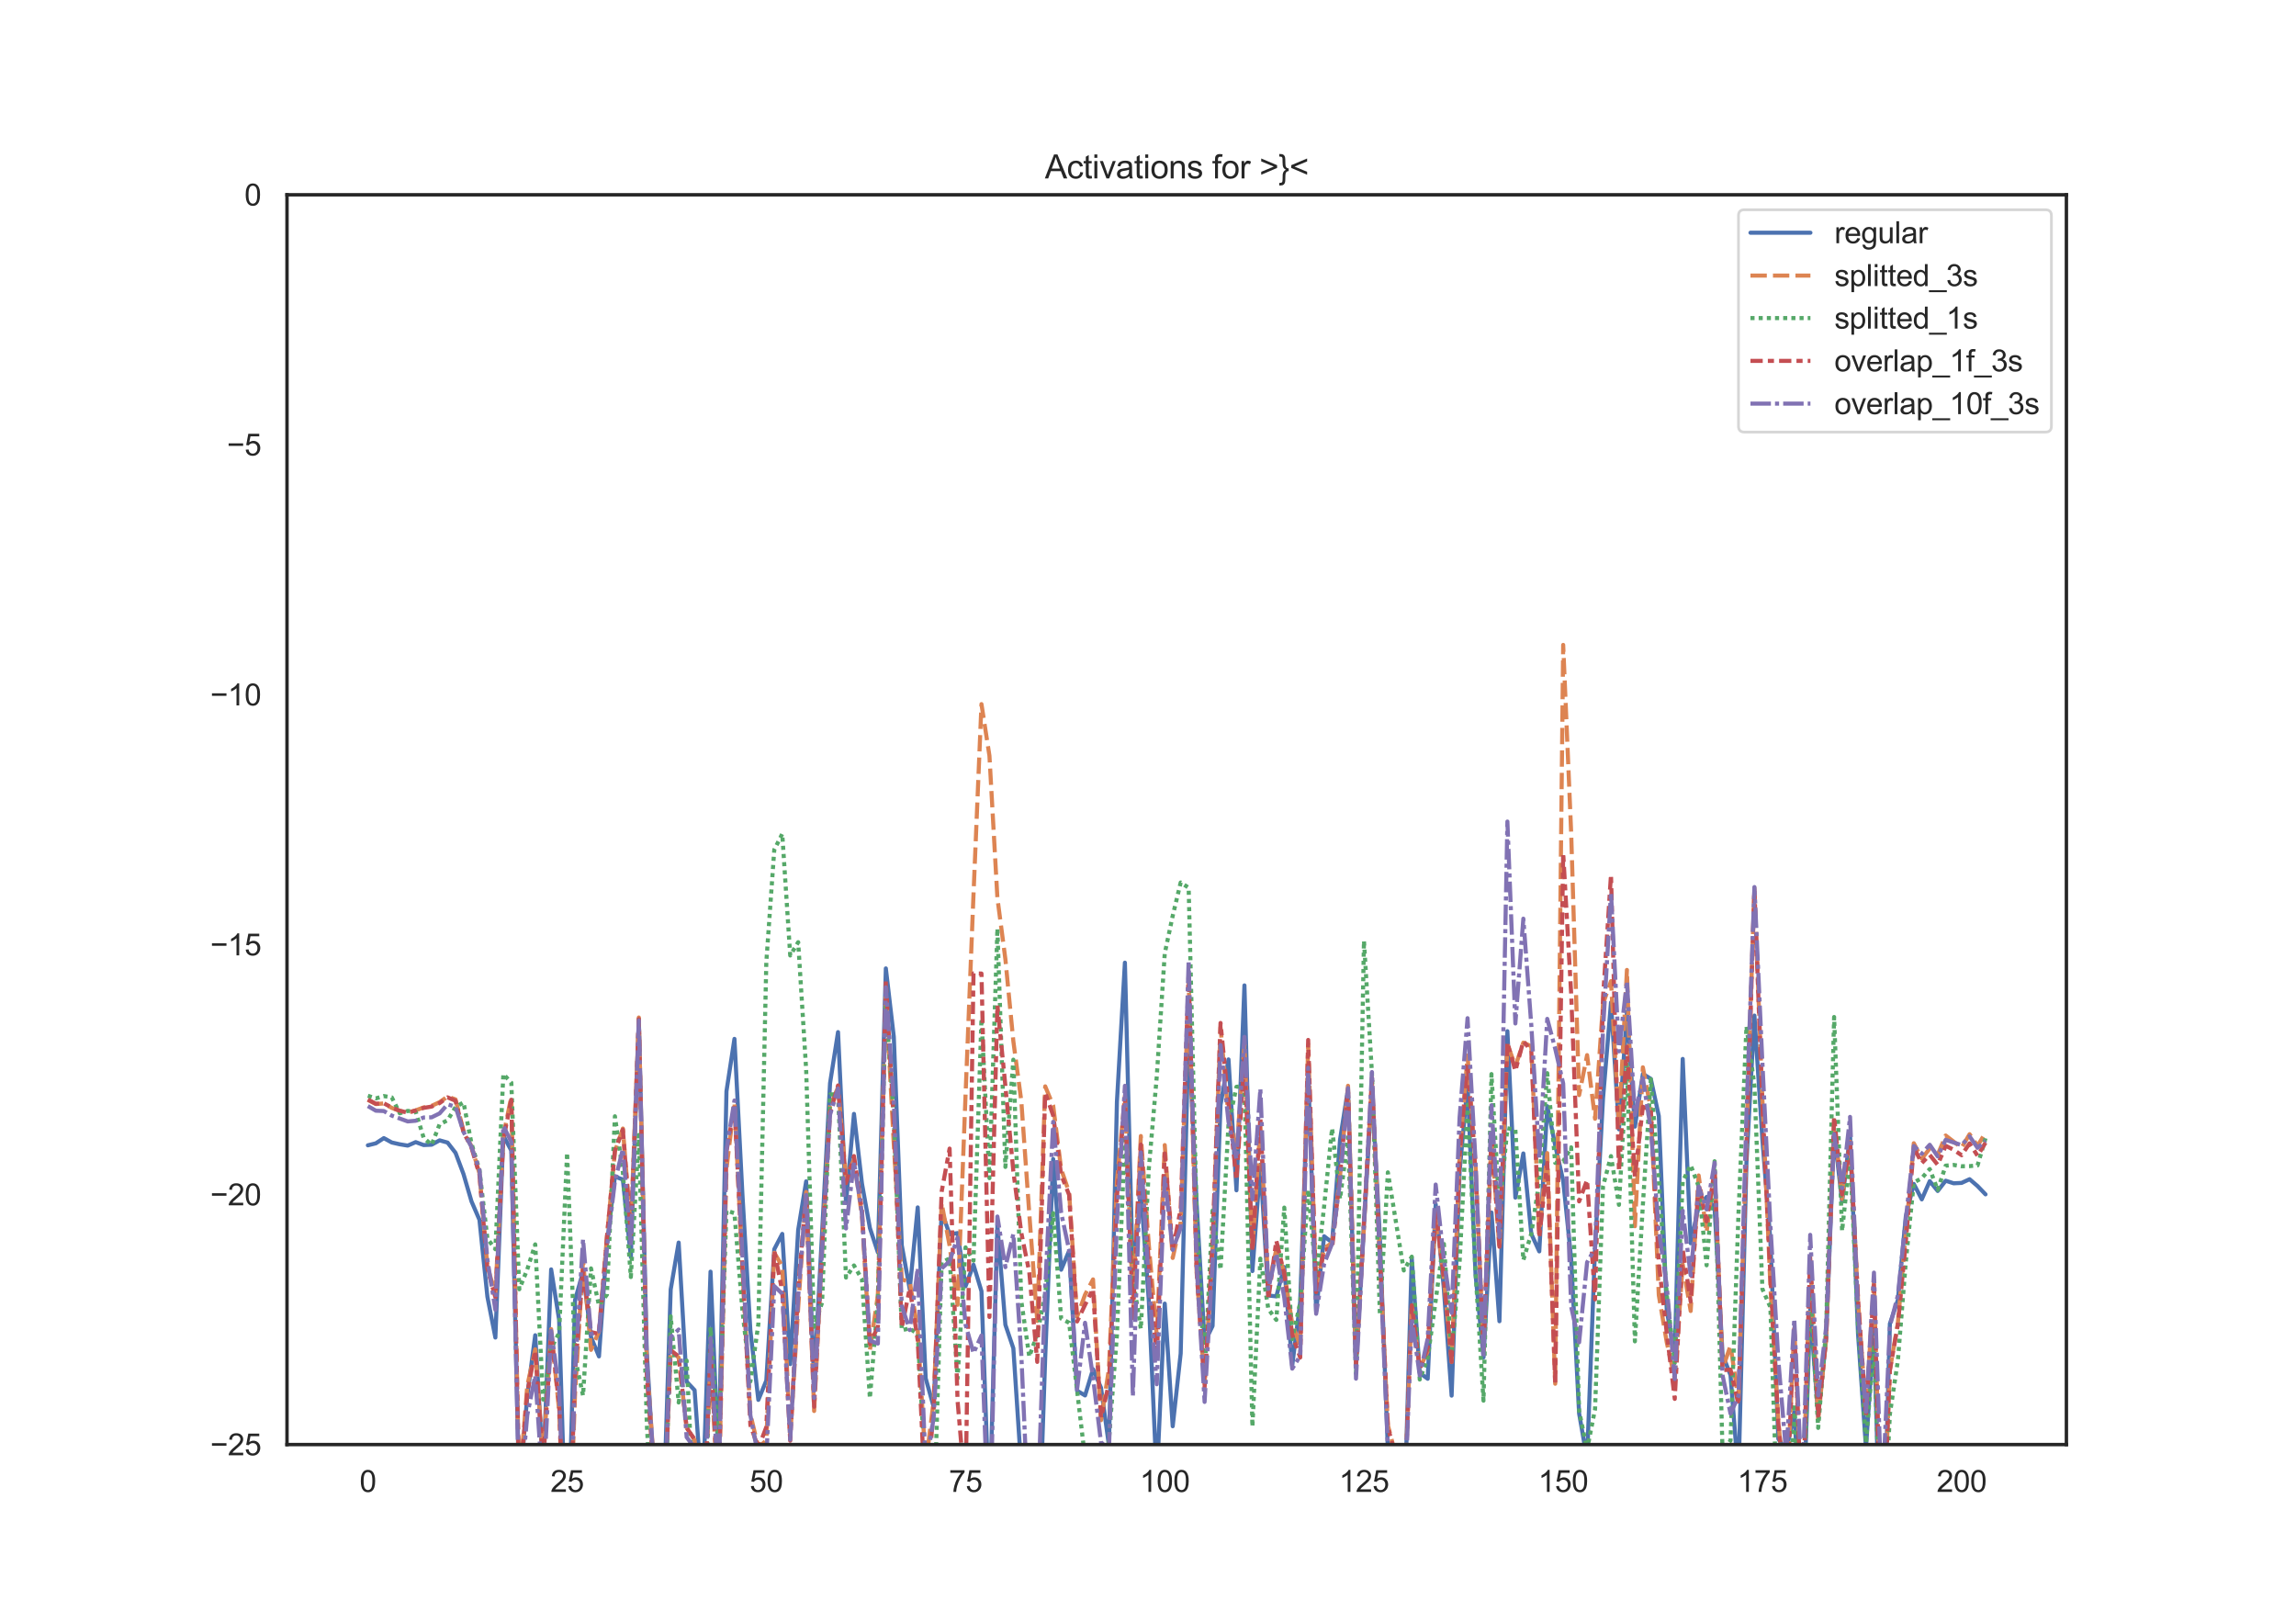 <?xml version="1.0" encoding="utf-8" standalone="no"?>
<!DOCTYPE svg PUBLIC "-//W3C//DTD SVG 1.1//EN"
  "http://www.w3.org/Graphics/SVG/1.1/DTD/svg11.dtd">
<svg height="595.44pt" version="1.1" viewBox="0 0 842.4 595.44" width="842.4pt" xmlns="http://www.w3.org/2000/svg" xmlns:xlink="http://www.w3.org/1999/xlink">
 <defs>
  <style type="text/css">*{stroke-linecap:butt;stroke-linejoin:round;}</style>
 </defs>
 <g id="figure_1">
  <g id="patch_1">
   <path d="M 0 595.44 
L 842.4 595.44 
L 842.4 0 
L 0 0 
z
" style="fill:#ffffff;"/>
  </g>
  <g id="axes_1">
   <g id="patch_2">
    <path d="M 105.3 529.942 
L 758.16 529.942 
L 758.16 71.453 
L 105.3 71.453 
z
" style="fill:#ffffff;"/>
   </g>
   <g id="matplotlib.axis_1">
    <g id="xtick_1">
     <g id="text_1">
      <!-- 0 -->
      <g style="fill:#262626;" transform="translate(131.917 547.315)scale(0.11 -0.11)">
       <defs>
        <path d="M 266 2259 
Q 266 3072 433 3567 
Q 600 4063 929 4331 
Q 1259 4600 1759 4600 
Q 2128 4600 2406 4451 
Q 2684 4303 2865 4023 
Q 3047 3744 3150 3342 
Q 3253 2941 3253 2259 
Q 3253 1453 3087 958 
Q 2922 463 2592 192 
Q 2263 -78 1759 -78 
Q 1097 -78 719 397 
Q 266 969 266 2259 
z
M 844 2259 
Q 844 1131 1108 757 
Q 1372 384 1759 384 
Q 2147 384 2411 759 
Q 2675 1134 2675 2259 
Q 2675 3391 2411 3762 
Q 2147 4134 1753 4134 
Q 1366 4134 1134 3806 
Q 844 3388 844 2259 
z
" id="ArialMT-30" transform="scale(0.016)"/>
       </defs>
       <use xlink:href="#ArialMT-30"/>
      </g>
     </g>
    </g>
    <g id="xtick_2">
     <g id="text_2">
      <!-- 25 -->
      <g style="fill:#262626;" transform="translate(201.951 547.315)scale(0.11 -0.11)">
       <defs>
        <path d="M 3222 541 
L 3222 0 
L 194 0 
Q 188 203 259 391 
Q 375 700 629 1000 
Q 884 1300 1366 1694 
Q 2113 2306 2375 2664 
Q 2638 3022 2638 3341 
Q 2638 3675 2398 3904 
Q 2159 4134 1775 4134 
Q 1369 4134 1125 3890 
Q 881 3647 878 3216 
L 300 3275 
Q 359 3922 746 4261 
Q 1134 4600 1788 4600 
Q 2447 4600 2831 4234 
Q 3216 3869 3216 3328 
Q 3216 3053 3103 2787 
Q 2991 2522 2730 2228 
Q 2469 1934 1863 1422 
Q 1356 997 1212 845 
Q 1069 694 975 541 
L 3222 541 
z
" id="ArialMT-32" transform="scale(0.016)"/>
        <path d="M 266 1200 
L 856 1250 
Q 922 819 1161 601 
Q 1400 384 1738 384 
Q 2144 384 2425 690 
Q 2706 997 2706 1503 
Q 2706 1984 2436 2262 
Q 2166 2541 1728 2541 
Q 1456 2541 1237 2417 
Q 1019 2294 894 2097 
L 366 2166 
L 809 4519 
L 3088 4519 
L 3088 3981 
L 1259 3981 
L 1013 2750 
Q 1425 3038 1878 3038 
Q 2478 3038 2890 2622 
Q 3303 2206 3303 1553 
Q 3303 931 2941 478 
Q 2500 -78 1738 -78 
Q 1113 -78 717 272 
Q 322 622 266 1200 
z
" id="ArialMT-35" transform="scale(0.016)"/>
       </defs>
       <use xlink:href="#ArialMT-32"/>
       <use x="55.615" xlink:href="#ArialMT-35"/>
      </g>
     </g>
    </g>
    <g id="xtick_3">
     <g id="text_3">
      <!-- 50 -->
      <g style="fill:#262626;" transform="translate(275.043 547.315)scale(0.11 -0.11)">
       <use xlink:href="#ArialMT-35"/>
       <use x="55.615" xlink:href="#ArialMT-30"/>
      </g>
     </g>
    </g>
    <g id="xtick_4">
     <g id="text_4">
      <!-- 75 -->
      <g style="fill:#262626;" transform="translate(348.135 547.315)scale(0.11 -0.11)">
       <defs>
        <path d="M 303 3981 
L 303 4522 
L 3269 4522 
L 3269 4084 
Q 2831 3619 2401 2847 
Q 1972 2075 1738 1259 
Q 1569 684 1522 0 
L 944 0 
Q 953 541 1156 1306 
Q 1359 2072 1739 2783 
Q 2119 3494 2547 3981 
L 303 3981 
z
" id="ArialMT-37" transform="scale(0.016)"/>
       </defs>
       <use xlink:href="#ArialMT-37"/>
       <use x="55.615" xlink:href="#ArialMT-35"/>
      </g>
     </g>
    </g>
    <g id="xtick_5">
     <g id="text_5">
      <!-- 100 -->
      <g style="fill:#262626;" transform="translate(418.169 547.315)scale(0.11 -0.11)">
       <defs>
        <path d="M 2384 0 
L 1822 0 
L 1822 3584 
Q 1619 3391 1289 3197 
Q 959 3003 697 2906 
L 697 3450 
Q 1169 3672 1522 3987 
Q 1875 4303 2022 4600 
L 2384 4600 
L 2384 0 
z
" id="ArialMT-31" transform="scale(0.016)"/>
       </defs>
       <use xlink:href="#ArialMT-31"/>
       <use x="55.615" xlink:href="#ArialMT-30"/>
       <use x="111.23" xlink:href="#ArialMT-30"/>
      </g>
     </g>
    </g>
    <g id="xtick_6">
     <g id="text_6">
      <!-- 125 -->
      <g style="fill:#262626;" transform="translate(491.261 547.315)scale(0.11 -0.11)">
       <use xlink:href="#ArialMT-31"/>
       <use x="55.615" xlink:href="#ArialMT-32"/>
       <use x="111.23" xlink:href="#ArialMT-35"/>
      </g>
     </g>
    </g>
    <g id="xtick_7">
     <g id="text_7">
      <!-- 150 -->
      <g style="fill:#262626;" transform="translate(564.353 547.315)scale(0.11 -0.11)">
       <use xlink:href="#ArialMT-31"/>
       <use x="55.615" xlink:href="#ArialMT-35"/>
       <use x="111.23" xlink:href="#ArialMT-30"/>
      </g>
     </g>
    </g>
    <g id="xtick_8">
     <g id="text_8">
      <!-- 175 -->
      <g style="fill:#262626;" transform="translate(637.446 547.315)scale(0.11 -0.11)">
       <use xlink:href="#ArialMT-31"/>
       <use x="55.615" xlink:href="#ArialMT-37"/>
       <use x="111.23" xlink:href="#ArialMT-35"/>
      </g>
     </g>
    </g>
    <g id="xtick_9">
     <g id="text_9">
      <!-- 200 -->
      <g style="fill:#262626;" transform="translate(710.538 547.315)scale(0.11 -0.11)">
       <use xlink:href="#ArialMT-32"/>
       <use x="55.615" xlink:href="#ArialMT-30"/>
       <use x="111.23" xlink:href="#ArialMT-30"/>
      </g>
     </g>
    </g>
   </g>
   <g id="matplotlib.axis_2">
    <g id="ytick_1">
     <g id="text_10">
      <!-- −25 -->
      <g style="fill:#262626;" transform="translate(77.141 533.878)scale(0.11 -0.11)">
       <defs>
        <path d="M 3381 1997 
L 356 1997 
L 356 2522 
L 3381 2522 
L 3381 1997 
z
" id="ArialMT-2212" transform="scale(0.016)"/>
       </defs>
       <use xlink:href="#ArialMT-2212"/>
       <use x="58.398" xlink:href="#ArialMT-32"/>
       <use x="114.014" xlink:href="#ArialMT-35"/>
      </g>
     </g>
    </g>
    <g id="ytick_2">
     <g id="text_11">
      <!-- −20 -->
      <g style="fill:#262626;" transform="translate(77.141 442.181)scale(0.11 -0.11)">
       <use xlink:href="#ArialMT-2212"/>
       <use x="58.398" xlink:href="#ArialMT-32"/>
       <use x="114.014" xlink:href="#ArialMT-30"/>
      </g>
     </g>
    </g>
    <g id="ytick_3">
     <g id="text_12">
      <!-- −15 -->
      <g style="fill:#262626;" transform="translate(77.141 350.483)scale(0.11 -0.11)">
       <use xlink:href="#ArialMT-2212"/>
       <use x="58.398" xlink:href="#ArialMT-31"/>
       <use x="114.014" xlink:href="#ArialMT-35"/>
      </g>
     </g>
    </g>
    <g id="ytick_4">
     <g id="text_13">
      <!-- −10 -->
      <g style="fill:#262626;" transform="translate(77.141 258.785)scale(0.11 -0.11)">
       <use xlink:href="#ArialMT-2212"/>
       <use x="58.398" xlink:href="#ArialMT-31"/>
       <use x="114.014" xlink:href="#ArialMT-30"/>
      </g>
     </g>
    </g>
    <g id="ytick_5">
     <g id="text_14">
      <!-- −5 -->
      <g style="fill:#262626;" transform="translate(83.258 167.087)scale(0.11 -0.11)">
       <use xlink:href="#ArialMT-2212"/>
       <use x="58.398" xlink:href="#ArialMT-35"/>
      </g>
     </g>
    </g>
    <g id="ytick_6">
     <g id="text_15">
      <!-- 0 -->
      <g style="fill:#262626;" transform="translate(89.683 75.39)scale(0.11 -0.11)">
       <use xlink:href="#ArialMT-30"/>
      </g>
     </g>
    </g>
   </g>
   <g id="line2d_1">
    <path clip-path="url(#p03a0ff32a7)" d="M 134.975 420.163 
L 137.899 419.435 
L 140.823 417.525 
L 143.747 419.13 
L 146.67 419.79 
L 149.594 420.275 
L 152.518 418.996 
L 155.441 420.071 
L 158.365 419.942 
L 161.289 418.341 
L 164.212 419.163 
L 167.136 422.931 
L 170.06 430.721 
L 172.983 440.719 
L 175.907 447.488 
L 178.831 475.735 
L 181.754 490.69 
L 184.678 416.591 
L 187.602 422.104 
L 190.526 548.387 
L 193.449 512.04 
L 196.373 489.842 
L 199.297 539.512 
L 202.22 465.691 
L 205.144 484.203 
L 208.068 580.472 
L 210.991 476.934 
L 213.915 466.572 
L 216.839 490.498 
L 219.762 497.602 
L 222.686 456.33 
L 225.61 431.612 
L 228.534 432.733 
L 231.457 461.178 
L 234.381 373.822 
L 237.305 495.837 
L 240.228 545.834 
L 243.152 563.873 
L 246.076 473.063 
L 248.999 455.848 
L 251.923 506.875 
L 254.847 509.995 
L 257.77 550.669 
L 260.694 466.519 
L 263.618 536.391 
L 266.542 400.33 
L 269.465 381.117 
L 272.389 438.074 
L 275.313 488.104 
L 278.236 513.559 
L 281.16 506.459 
L 284.084 458.282 
L 287.007 452.664 
L 289.931 500.426 
L 292.855 451.192 
L 295.778 433.387 
L 298.702 506.775 
L 304.549 397.365 
L 307.473 378.636 
L 310.397 441.325 
L 313.321 408.638 
L 316.244 434.136 
L 319.168 450.523 
L 322.092 459.45 
L 325.015 355.269 
L 327.939 380.406 
L 330.863 456.856 
L 333.786 472.952 
L 336.71 442.949 
L 339.634 505.66 
L 342.557 516.105 
L 345.481 444.411 
L 348.405 452.843 
L 351.329 452.358 
L 354.252 471.87 
L 357.176 463.983 
L 360.1 473.702 
L 363.023 556.12 
L 365.947 449.621 
L 368.871 485.999 
L 371.794 494.624 
L 374.718 538.991 
L 377.612 596.44 
M 377.777 596.44 
L 380.565 584.147 
L 383.489 497.926 
L 386.413 425.207 
L 389.336 465.809 
L 392.26 458.874 
L 395.184 510.195 
L 398.108 511.929 
L 401.031 502.3 
L 403.955 509.096 
L 406.879 530.338 
L 409.802 404.133 
L 412.726 353.165 
L 415.65 468.186 
L 418.573 436.921 
L 421.497 477.067 
L 424.421 542.884 
L 427.344 478.239 
L 430.268 523.228 
L 433.192 496.504 
L 436.116 377.856 
L 439.039 441.55 
L 441.963 492.473 
L 444.887 486.441 
L 447.81 405.344 
L 450.734 388.654 
L 453.658 436.676 
L 456.581 361.506 
L 459.505 466.297 
L 462.429 427.282 
L 465.352 475.261 
L 468.276 475.578 
L 471.2 464.82 
L 474.124 500.893 
L 477.047 477.543 
L 479.971 393.33 
L 482.895 480.976 
L 485.818 453.536 
L 488.742 455.783 
L 491.666 418.076 
L 494.589 399.464 
L 497.513 501.859 
L 500.437 448.986 
L 503.36 399.374 
L 506.284 454.141 
L 509.208 531.981 
L 512.131 560.538 
L 515.055 562.707 
L 517.979 461.535 
L 520.903 503.678 
L 523.826 505.81 
L 526.75 441.76 
L 529.674 471.894 
L 532.597 511.996 
L 535.521 429.914 
L 538.445 397.632 
L 541.368 467.506 
L 544.292 497.969 
L 547.216 444.808 
L 550.139 484.707 
L 553.063 378.305 
L 555.987 439.354 
L 558.911 423.147 
L 561.834 452.665 
L 564.758 459.084 
L 567.682 405.817 
L 570.605 420.199 
L 573.529 433.141 
L 576.453 461.737 
L 579.376 518.54 
L 582.3 535.33 
L 585.224 457.681 
L 588.147 402.952 
L 591.071 367.763 
L 593.995 414.302 
L 596.918 371.17 
L 599.842 413.321 
L 602.766 393.97 
L 605.69 395.786 
L 608.613 409.418 
L 611.537 480.818 
L 614.461 497.063 
L 617.384 388.48 
L 620.308 456.095 
L 623.232 442.58 
L 626.155 439.116 
L 629.079 443.123 
L 632.003 496.976 
L 634.926 504.477 
L 637.85 541.953 
L 640.774 426.377 
L 643.698 372.571 
L 646.621 418.053 
L 649.545 455.021 
L 652.469 527.831 
L 655.392 532.252 
L 658.316 518.048 
L 661.24 568.873 
L 664.163 480.42 
L 667.087 519.382 
L 670.011 490.999 
L 672.934 415.257 
L 675.858 440.927 
L 678.782 416.3 
L 681.706 489.214 
L 684.629 531.157 
L 687.553 486.826 
L 690.477 593.251 
L 693.4 485.603 
L 696.324 476.932 
L 699.248 446.166 
L 702.171 434.331 
L 705.095 439.997 
L 708.019 433.321 
L 710.942 436.921 
L 713.866 433.153 
L 716.79 434.1 
L 719.713 433.955 
L 722.637 432.601 
L 725.561 435.113 
L 728.485 438.155 
L 728.485 438.155 
" style="fill:none;stroke:#4c72b0;stroke-linecap:round;stroke-width:1.5;"/>
   </g>
   <g id="line2d_2">
    <path clip-path="url(#p03a0ff32a7)" d="M 134.975 403.487 
L 137.899 405.035 
L 140.823 404.802 
L 143.747 406.438 
L 146.67 407.547 
L 149.594 408.168 
L 152.518 407.339 
L 155.441 406.262 
L 158.365 405.686 
L 161.289 404.343 
L 164.212 402.275 
L 167.136 403.332 
L 170.06 414.829 
L 172.983 420.527 
L 175.907 430.462 
L 178.831 464.642 
L 181.754 474.65 
L 184.678 416.68 
L 187.602 402.32 
L 190.526 545.767 
L 193.449 508.417 
L 196.373 495.007 
L 199.297 535.243 
L 202.22 487.597 
L 205.144 517.606 
L 208.068 591.842 
L 210.991 511.224 
L 213.915 462.521 
L 216.839 495.21 
L 219.762 488.406 
L 222.686 453.837 
L 225.61 422.419 
L 228.534 414.008 
L 231.457 450.923 
L 234.381 373.271 
L 237.305 499.897 
L 240.228 541.417 
L 243.152 568.242 
L 246.076 495.24 
L 248.999 498.054 
L 251.923 523.688 
L 254.847 528.324 
L 257.77 572.061 
L 260.694 498.453 
L 263.618 552.025 
L 266.542 428.827 
L 269.465 404.396 
L 272.389 465.675 
L 275.313 518.84 
L 278.236 531.051 
L 281.16 528.408 
L 284.084 459.595 
L 287.007 464.507 
L 289.931 527.266 
L 292.855 479.689 
L 295.778 437.286 
L 298.702 517.64 
L 301.626 459.37 
L 304.549 405.789 
L 307.473 398.887 
L 310.397 431.816 
L 313.321 425.473 
L 316.244 446.073 
L 319.168 495.333 
L 322.092 475.129 
L 325.015 364.775 
L 327.939 419.924 
L 330.863 469.374 
L 333.786 470.242 
L 336.71 487.767 
L 339.634 537.561 
L 342.557 513.927 
L 345.481 441.335 
L 348.405 457.005 
L 351.329 478.688 
L 354.252 401.854 
L 357.176 328.112 
L 360.1 258.304 
L 363.023 277.243 
L 365.947 329.443 
L 368.871 351.852 
L 371.794 381.963 
L 374.718 403.956 
L 377.642 445.189 
L 380.565 484.589 
L 383.489 398.541 
L 386.413 405.619 
L 389.336 428.917 
L 392.26 437.419 
L 395.184 483.036 
L 398.108 474.961 
L 401.031 469.355 
L 403.955 521.015 
L 406.879 502.118 
L 409.802 433.344 
L 412.726 402.05 
L 415.65 477.749 
L 418.573 416.758 
L 421.497 456.651 
L 424.421 490.074 
L 427.344 420.082 
L 430.268 461.487 
L 433.192 448.414 
L 436.116 359.721 
L 439.039 466.837 
L 441.963 507.683 
L 444.887 457.825 
L 447.81 376.915 
L 450.734 409.665 
L 453.658 422.672 
L 456.581 383.205 
L 459.505 458.767 
L 462.429 412.593 
L 465.352 472.028 
L 468.276 458.306 
L 471.2 466.669 
L 474.124 485.635 
L 477.047 493.735 
L 479.971 383.329 
L 482.895 472.965 
L 485.818 457.874 
L 488.742 455.976 
L 491.666 431.28 
L 494.589 398.32 
L 497.513 499.644 
L 500.437 450.241 
L 503.36 397.13 
L 506.284 461.509 
L 509.208 522.818 
L 512.131 534.068 
L 515.055 556.169 
L 517.979 478.463 
L 520.903 501.949 
L 523.826 495.748 
L 526.75 444.91 
L 529.674 468.296 
L 532.597 499.673 
L 535.521 424.251 
L 538.445 387.226 
L 541.368 427.277 
L 544.292 495.578 
L 547.216 416.663 
L 550.139 458.144 
L 553.063 383.033 
L 555.987 391.128 
L 558.911 382.499 
L 561.834 383.837 
L 564.758 451.949 
L 567.682 423.009 
L 570.605 507.632 
L 573.529 236.586 
L 576.453 305.398 
L 579.376 401.751 
L 582.3 387.078 
L 585.224 410.424 
L 588.147 368.261 
L 591.071 359.948 
L 593.995 413.132 
L 596.918 355.826 
L 599.842 449.847 
L 602.766 391.555 
L 605.69 406.824 
L 608.613 475.154 
L 611.537 492.492 
L 614.461 505.736 
L 617.384 463.836 
L 620.308 480.944 
L 623.232 431.223 
L 626.155 452.081 
L 629.079 428.536 
L 632.003 502.144 
L 634.926 493.627 
L 637.85 513.605 
L 640.774 416.894 
L 643.698 325.795 
L 646.621 403.404 
L 649.545 471.643 
L 652.469 521.356 
L 655.392 553.619 
L 658.316 486.521 
L 661.24 557.399 
L 664.163 461.994 
L 667.087 520.986 
L 670.011 490.955 
L 672.934 411.002 
L 675.858 439.869 
L 678.782 418.825 
L 681.706 476.962 
L 684.629 518.125 
L 687.553 469.783 
L 690.477 575.275 
L 693.4 502.539 
L 696.324 485.356 
L 702.171 419.397 
L 705.095 425.05 
L 708.019 421.339 
L 710.942 423.657 
L 713.866 416.574 
L 719.713 421.058 
L 722.637 416.084 
L 725.561 420.371 
L 728.485 415.524 
L 728.485 415.524 
" style="fill:none;stroke:#dd8452;stroke-dasharray:6,2.25;stroke-dashoffset:0;stroke-width:1.5;"/>
   </g>
   <g id="line2d_3">
    <path clip-path="url(#p03a0ff32a7)" d="M 134.975 401.98 
L 137.899 402.962 
L 140.823 402.1 
L 143.747 402.592 
L 146.67 408.408 
L 149.594 407.544 
L 152.518 407.808 
L 155.441 417.413 
L 158.365 419.983 
L 161.289 412.463 
L 164.212 410.972 
L 167.136 406.165 
L 170.06 404.419 
L 172.983 419.453 
L 175.907 429.201 
L 178.831 454.409 
L 181.754 458.296 
L 184.678 394.019 
L 187.602 397.195 
L 190.526 472.972 
L 193.449 465.69 
L 196.373 456.506 
L 199.297 513.431 
L 202.22 494.666 
L 205.144 488.957 
L 208.068 422.879 
L 210.991 497.994 
L 213.915 511.985 
L 216.839 465.311 
L 219.762 478.942 
L 222.686 474.944 
L 225.61 409.513 
L 228.534 429.991 
L 231.457 468.481 
L 234.381 416.356 
L 237.305 522.239 
L 240.228 577.101 
L 243.152 590.47 
L 246.076 482.909 
L 248.999 514.514 
L 251.923 499.152 
L 254.847 559.719 
L 257.668 596.44 
M 257.806 596.44 
L 260.694 486.95 
L 263.618 529.991 
L 266.542 444.092 
L 269.465 445.069 
L 272.389 480.728 
L 275.313 506.788 
L 278.236 485.722 
L 281.16 352.935 
L 284.084 311.705 
L 287.007 305.908 
L 289.931 350.521 
L 292.855 345.644 
L 295.778 392.374 
L 298.702 486.736 
L 301.626 477.831 
L 304.549 401.492 
L 307.473 401.469 
L 310.397 468.681 
L 313.321 464.238 
L 316.244 469.316 
L 319.168 512.946 
L 322.092 477.041 
L 325.015 368.53 
L 327.939 409.314 
L 330.863 487.997 
L 333.786 487.314 
L 336.71 489.472 
L 339.634 543.01 
L 342.557 560.878 
L 345.481 463.144 
L 348.405 461.672 
L 351.329 505.666 
L 354.252 457.611 
L 357.176 462.493 
L 360.1 373.714 
L 363.023 432.216 
L 365.947 340.632 
L 368.871 428.095 
L 371.794 388.739 
L 374.718 477.29 
L 377.642 497.666 
L 380.565 489.494 
L 383.489 474.661 
L 386.413 445.046 
L 389.336 483.715 
L 392.26 485.276 
L 398.108 534.979 
L 401.031 535.682 
L 403.955 557.849 
L 406.879 527.989 
L 409.802 489.82 
L 412.726 416.601 
L 415.65 468.835 
L 418.573 487.522 
L 421.497 428.761 
L 424.421 394.88 
L 427.344 349.784 
L 430.268 335.96 
L 433.192 323.756 
L 436.116 325.668 
L 439.039 445.607 
L 441.963 504.515 
L 444.887 444.132 
L 447.81 465.782 
L 450.734 412.577 
L 453.658 398.697 
L 456.581 398.414 
L 459.505 523.383 
L 462.429 461.722 
L 465.352 480.22 
L 468.276 484.221 
L 471.2 443.017 
L 474.124 491.285 
L 477.047 477.875 
L 479.971 436.459 
L 482.895 468.846 
L 485.818 442.558 
L 488.742 413.941 
L 491.666 439.854 
L 494.589 417.219 
L 497.513 503.803 
L 500.437 345.179 
L 503.36 393.596 
L 506.284 482.467 
L 509.208 430.085 
L 515.055 466.079 
L 517.979 461.017 
L 520.903 506.084 
L 523.826 498.151 
L 526.75 477.106 
L 529.674 455.095 
L 532.597 496.829 
L 535.521 463.235 
L 538.445 405.238 
L 541.368 466.6 
L 544.292 513.842 
L 547.216 394.03 
L 550.139 443.703 
L 553.063 413.914 
L 555.987 414.463 
L 558.911 462.265 
L 561.834 452.556 
L 564.758 433.354 
L 567.682 393.688 
L 570.605 426.621 
L 573.529 426.061 
L 576.453 420.912 
L 579.376 517.642 
L 582.3 531.778 
L 585.224 516.931 
L 588.147 435.195 
L 591.071 424.128 
L 593.995 442.008 
L 596.918 390.512 
L 599.842 492.086 
L 602.766 442.071 
L 605.69 395.903 
L 608.613 433.269 
L 611.537 475.03 
L 614.461 500.074 
L 617.384 433.392 
L 620.308 427.437 
L 623.232 435.249 
L 626.155 464.185 
L 629.079 426.007 
L 632.003 532.591 
L 634.926 528.45 
L 637.85 445.224 
L 640.774 376.513 
L 643.698 398.349 
L 646.621 472.872 
L 649.545 479.535 
L 652.469 566.92 
L 655.392 581.264 
L 658.316 515.019 
L 661.24 568.248 
L 664.163 473.128 
L 667.087 523.832 
L 670.011 487.48 
L 672.934 373.094 
L 675.858 451.606 
L 678.782 424.227 
L 681.706 486.17 
L 684.629 529.355 
L 687.553 493.356 
L 690.477 576.938 
L 693.4 518.74 
L 696.324 499.173 
L 699.248 462.805 
L 702.171 433.824 
L 705.095 432.224 
L 708.019 428.876 
L 710.942 436.531 
L 713.866 427.634 
L 716.79 427.371 
L 719.713 427.844 
L 722.637 427.802 
L 725.561 427.527 
L 728.485 417.578 
L 728.485 417.578 
" style="fill:none;stroke:#55a868;stroke-dasharray:1.5,1.5;stroke-dashoffset:0;stroke-width:1.5;"/>
   </g>
   <g id="line2d_4">
    <path clip-path="url(#p03a0ff32a7)" d="M 134.975 403.393 
L 137.899 404.922 
L 140.823 404.745 
L 143.747 406.31 
L 146.67 407.486 
L 149.594 408.186 
L 152.518 407.419 
L 155.441 406.44 
L 158.365 405.951 
L 161.289 404.676 
L 164.212 402.569 
L 167.136 403.828 
L 170.06 415.334 
L 172.983 421.006 
L 175.907 430.935 
L 178.831 465.406 
L 181.754 475.929 
L 184.678 417.935 
L 187.602 403.457 
L 190.526 547.072 
L 193.449 510.942 
L 196.373 495.528 
L 199.297 536.87 
L 202.22 489.216 
L 205.144 515.131 
L 208.068 592.726 
L 210.991 503.182 
L 213.915 465.819 
L 216.839 488.66 
L 219.762 489.369 
L 222.686 453.828 
L 225.61 422.054 
L 228.534 414.418 
L 231.457 452.771 
L 234.381 373.883 
L 237.305 504.419 
L 240.228 545.483 
L 243.152 570.107 
L 246.076 495.414 
L 248.999 497.572 
L 251.923 523.812 
L 254.847 528.005 
L 257.77 570.101 
L 260.694 495.321 
L 263.618 549.925 
L 266.542 422.474 
L 269.465 405.625 
L 275.313 522.805 
L 278.236 531.213 
L 281.16 523.532 
L 284.084 458.804 
L 287.007 473.662 
L 289.931 528.537 
L 292.855 472.758 
L 295.778 437.607 
L 298.702 516.083 
L 301.626 457.678 
L 304.549 408.252 
L 307.473 398.203 
L 310.397 434.067 
L 313.321 424.106 
L 316.244 443.791 
L 319.168 493.089 
L 322.092 486.665 
L 325.015 360.058 
L 327.939 411.871 
L 330.863 487.048 
L 333.786 472.585 
L 336.71 491.681 
L 339.634 552.665 
L 342.557 516.984 
L 345.481 437.212 
L 348.405 421.369 
L 351.329 513.89 
L 354.252 548.097 
L 357.176 357.087 
L 360.1 357.147 
L 363.023 483.14 
L 365.947 368.796 
L 368.871 398.334 
L 371.794 429.731 
L 374.718 452.284 
L 377.642 466.707 
L 380.565 499.619 
L 383.489 400.898 
L 386.413 409.248 
L 389.336 430.996 
L 392.26 438.343 
L 395.184 484.797 
L 398.108 478.685 
L 401.031 472.855 
L 403.955 520.079 
L 406.879 507.554 
L 409.802 439.136 
L 412.726 402.809 
L 415.65 483.538 
L 418.573 419.896 
L 421.497 463.457 
L 424.421 498.727 
L 427.344 423.162 
L 430.268 458.535 
L 433.192 443.564 
L 436.116 357.363 
L 439.039 465.904 
L 441.963 508.936 
L 444.887 455.241 
L 447.81 375.288 
L 450.734 404.775 
L 453.658 432.901 
L 456.581 388.428 
L 459.505 458.803 
L 462.429 409.823 
L 465.352 476.737 
L 468.276 455.126 
L 471.2 467.349 
L 474.124 489.744 
L 477.047 498.013 
L 479.971 381.504 
L 482.895 474.038 
L 485.818 458.48 
L 488.742 458.03 
L 491.666 430.951 
L 494.589 399.34 
L 497.513 501.115 
L 503.36 395.336 
L 506.284 461.574 
L 509.208 523.398 
L 512.131 534.969 
L 515.055 557.644 
L 517.979 478.831 
L 520.903 502.216 
L 523.826 494.592 
L 526.75 444.298 
L 529.674 468.241 
L 532.597 499.613 
L 535.521 423.629 
L 538.445 390.23 
L 541.368 429.806 
L 544.292 495.205 
L 547.216 416.221 
L 550.139 457.395 
L 553.063 382.468 
L 555.987 392.837 
L 558.911 381.972 
L 561.834 385.5 
L 564.758 454.088 
L 567.682 426.62 
L 570.605 507.942 
L 573.529 312.881 
L 576.453 364.437 
L 579.376 440.738 
L 582.3 432.9 
L 585.224 476.682 
L 588.147 366.113 
L 591.071 320.857 
L 593.995 429.814 
L 596.918 383.995 
L 599.842 431.715 
L 602.766 406.012 
L 605.69 407.301 
L 608.613 463.427 
L 611.537 489.086 
L 614.461 513.197 
L 617.384 458.377 
L 620.308 477.454 
L 623.232 434.335 
L 626.155 448.068 
L 629.079 429.862 
L 632.003 502.652 
L 634.926 502.458 
L 637.85 515.289 
L 643.698 326.254 
L 646.621 405.723 
L 649.545 468.079 
L 652.469 521.902 
L 655.392 553.195 
L 658.316 487.376 
L 661.24 558.229 
L 664.163 460.785 
L 667.087 519.319 
L 670.011 490.988 
L 672.934 409.715 
L 675.858 438.219 
L 678.782 419.161 
L 681.706 476.173 
L 684.629 519.225 
L 687.553 471.496 
L 690.477 576.23 
L 693.4 502.682 
L 696.324 485.95 
L 699.248 455.511 
L 702.171 420.87 
L 705.095 426.701 
L 708.019 423.685 
L 710.942 427.318 
L 713.866 420.331 
L 716.79 421.801 
L 719.713 423.798 
L 722.637 419.454 
L 725.561 424.01 
L 728.485 419.194 
L 728.485 419.194 
" style="fill:none;stroke:#c44e52;stroke-dasharray:4.5,1.875,2.25,1.875;stroke-dashoffset:0;stroke-width:1.5;"/>
   </g>
   <g id="line2d_5">
    <path clip-path="url(#p03a0ff32a7)" d="M 134.975 405.768 
L 137.899 407.465 
L 140.823 407.593 
L 143.747 409.274 
L 149.594 411.4 
L 152.518 411.151 
L 155.441 409.967 
L 158.365 409.893 
L 161.289 408.46 
L 164.212 405.133 
L 167.136 406.024 
L 170.06 415.244 
L 172.983 420.758 
L 175.907 429.107 
L 178.831 462.2 
L 181.754 480.526 
L 184.678 413.095 
L 187.602 418.938 
L 190.526 552.853 
L 193.449 519.161 
L 196.373 504.662 
L 199.297 547.779 
L 202.22 488.225 
L 205.144 509.529 
L 208.068 594.76 
L 210.991 502.81 
L 213.915 454.658 
L 216.839 489.398 
L 219.762 488.371 
L 222.686 457.572 
L 225.61 433.301 
L 228.534 421.536 
L 231.457 457.033 
L 234.381 374.377 
L 237.305 500.255 
L 240.228 542.669 
L 243.152 570.178 
L 246.076 490.505 
L 248.999 487.75 
L 251.923 527.22 
L 254.847 531.156 
L 257.77 574.043 
L 260.694 490.91 
L 263.618 547.605 
L 266.542 421.909 
L 269.465 403.73 
L 272.389 460.257 
L 275.313 519.234 
L 278.236 534.335 
L 281.16 535.192 
L 284.084 471.82 
L 287.007 474.622 
L 289.931 528.147 
L 292.855 475.509 
L 295.778 438.378 
L 298.702 512.864 
L 301.626 458.428 
L 304.549 408.922 
L 307.473 399.291 
L 310.397 450.665 
L 313.321 426.288 
L 316.244 445.033 
L 319.168 491.844 
L 322.092 492.893 
L 325.015 362.215 
L 327.939 404.01 
L 330.863 479.12 
L 333.786 487.946 
L 336.71 465.195 
L 339.634 538.762 
L 342.557 520.116 
L 345.481 465.346 
L 348.405 462.704 
L 351.329 454.001 
L 354.252 485.928 
L 357.176 496.37 
L 360.1 489.943 
L 363.023 570.169 
L 365.947 446.282 
L 368.871 464.864 
L 371.794 452.692 
L 374.718 496.976 
L 377.642 563.275 
L 380.565 557.194 
L 383.489 472.478 
L 386.413 411.546 
L 389.336 444.94 
L 392.26 458.564 
L 395.184 509.694 
L 398.108 485.269 
L 401.031 505.357 
L 403.955 529.121 
L 406.879 531.605 
L 409.802 448.097 
L 412.726 398.334 
L 415.65 512.291 
L 418.573 422.804 
L 421.497 470.921 
L 424.421 507.826 
L 427.344 432.201 
L 430.268 458.536 
L 433.192 450.429 
L 436.116 352.371 
L 439.039 464.281 
L 441.963 514.304 
L 444.887 463.322 
L 447.81 383.389 
L 450.734 411.545 
L 453.658 425.134 
L 456.581 380.38 
L 459.505 439.986 
L 462.429 399.458 
L 465.352 472.842 
L 468.276 459.877 
L 471.2 476.057 
L 474.124 502.098 
L 477.047 497.384 
L 479.971 391.712 
L 482.895 481.968 
L 485.818 463.645 
L 488.742 456.237 
L 491.666 433.319 
L 494.589 399.157 
L 497.513 505.768 
L 503.36 393.282 
L 509.208 531.102 
L 512.131 544.626 
L 515.055 559.016 
L 517.979 483.771 
L 520.903 504.584 
L 523.826 491.013 
L 526.75 434.559 
L 529.674 461.338 
L 532.597 481.634 
L 535.521 409.953 
L 538.445 373.521 
L 541.368 426.02 
L 544.292 498.034 
L 547.216 405.482 
L 550.139 453.799 
L 553.063 301.394 
L 555.987 375.465 
L 558.911 337.018 
L 561.834 376.15 
L 564.758 424.682 
L 567.682 373.775 
L 570.605 384.715 
L 573.529 397.503 
L 576.453 479.426 
L 579.376 492.449 
L 582.3 463.114 
L 585.224 457.97 
L 588.147 377.881 
L 591.071 327.372 
L 593.995 385.69 
L 596.918 360.066 
L 599.842 409.039 
L 602.766 395.546 
L 605.69 414.382 
L 608.613 451.224 
L 611.537 471.817 
L 614.461 505.916 
L 617.384 444.189 
L 620.308 467.872 
L 623.232 435.26 
L 626.155 443.682 
L 629.079 426.552 
L 632.003 504.507 
L 634.926 518.593 
L 637.85 512.081 
L 640.774 408.846 
L 643.698 325.418 
L 646.621 389.971 
L 649.545 449.307 
L 652.469 498.925 
L 655.392 533.88 
L 658.316 483.877 
L 661.24 547.996 
L 664.163 453.01 
L 667.087 511.945 
L 670.011 486.86 
L 672.934 416.058 
L 675.858 435.904 
L 678.782 409.74 
L 681.706 481.224 
L 684.629 517.916 
L 687.553 466.859 
L 690.477 552.218 
L 693.4 486.527 
L 696.324 475.248 
L 699.248 447.263 
L 702.171 420.397 
L 705.095 423.249 
L 708.019 419.964 
L 710.942 424.235 
L 713.866 418.162 
L 719.713 420.098 
L 722.637 416.879 
L 725.561 421.095 
L 728.485 418.474 
L 728.485 418.474 
" style="fill:none;stroke:#8172b3;stroke-dasharray:7.5,1.5,1.5,1.5;stroke-dashoffset:0;stroke-width:1.5;"/>
   </g>
   <g id="line2d_6"/>
   <g id="line2d_7"/>
   <g id="line2d_8"/>
   <g id="line2d_9"/>
   <g id="line2d_10"/>
   <g id="patch_3">
    <path d="M 105.3 529.942 
L 105.3 71.453 
" style="fill:none;stroke:#262626;stroke-linecap:square;stroke-linejoin:miter;stroke-width:1.25;"/>
   </g>
   <g id="patch_4">
    <path d="M 758.16 529.942 
L 758.16 71.453 
" style="fill:none;stroke:#262626;stroke-linecap:square;stroke-linejoin:miter;stroke-width:1.25;"/>
   </g>
   <g id="patch_5">
    <path d="M 105.3 529.942 
L 758.16 529.942 
" style="fill:none;stroke:#262626;stroke-linecap:square;stroke-linejoin:miter;stroke-width:1.25;"/>
   </g>
   <g id="patch_6">
    <path d="M 105.3 71.453 
L 758.16 71.453 
" style="fill:none;stroke:#262626;stroke-linecap:square;stroke-linejoin:miter;stroke-width:1.25;"/>
   </g>
   <g id="text_16">
    <!-- Activations for &gt;}&lt; -->
    <g style="fill:#262626;" transform="translate(383.37 65.453)scale(0.12 -0.12)">
     <defs>
      <path d="M -9 0 
L 1750 4581 
L 2403 4581 
L 4278 0 
L 3588 0 
L 3053 1388 
L 1138 1388 
L 634 0 
L -9 0 
z
M 1313 1881 
L 2866 1881 
L 2388 3150 
Q 2169 3728 2063 4100 
Q 1975 3659 1816 3225 
L 1313 1881 
z
" id="ArialMT-41" transform="scale(0.016)"/>
      <path d="M 2588 1216 
L 3141 1144 
Q 3050 572 2676 248 
Q 2303 -75 1759 -75 
Q 1078 -75 664 370 
Q 250 816 250 1647 
Q 250 2184 428 2587 
Q 606 2991 970 3192 
Q 1334 3394 1763 3394 
Q 2303 3394 2647 3120 
Q 2991 2847 3088 2344 
L 2541 2259 
Q 2463 2594 2264 2762 
Q 2066 2931 1784 2931 
Q 1359 2931 1093 2626 
Q 828 2322 828 1663 
Q 828 994 1084 691 
Q 1341 388 1753 388 
Q 2084 388 2306 591 
Q 2528 794 2588 1216 
z
" id="ArialMT-63" transform="scale(0.016)"/>
      <path d="M 1650 503 
L 1731 6 
Q 1494 -44 1306 -44 
Q 1000 -44 831 53 
Q 663 150 594 308 
Q 525 466 525 972 
L 525 2881 
L 113 2881 
L 113 3319 
L 525 3319 
L 525 4141 
L 1084 4478 
L 1084 3319 
L 1650 3319 
L 1650 2881 
L 1084 2881 
L 1084 941 
Q 1084 700 1114 631 
Q 1144 563 1211 522 
Q 1278 481 1403 481 
Q 1497 481 1650 503 
z
" id="ArialMT-74" transform="scale(0.016)"/>
      <path d="M 425 3934 
L 425 4581 
L 988 4581 
L 988 3934 
L 425 3934 
z
M 425 0 
L 425 3319 
L 988 3319 
L 988 0 
L 425 0 
z
" id="ArialMT-69" transform="scale(0.016)"/>
      <path d="M 1344 0 
L 81 3319 
L 675 3319 
L 1388 1331 
Q 1503 1009 1600 663 
Q 1675 925 1809 1294 
L 2547 3319 
L 3125 3319 
L 1869 0 
L 1344 0 
z
" id="ArialMT-76" transform="scale(0.016)"/>
      <path d="M 2588 409 
Q 2275 144 1986 34 
Q 1697 -75 1366 -75 
Q 819 -75 525 192 
Q 231 459 231 875 
Q 231 1119 342 1320 
Q 453 1522 633 1644 
Q 813 1766 1038 1828 
Q 1203 1872 1538 1913 
Q 2219 1994 2541 2106 
Q 2544 2222 2544 2253 
Q 2544 2597 2384 2738 
Q 2169 2928 1744 2928 
Q 1347 2928 1158 2789 
Q 969 2650 878 2297 
L 328 2372 
Q 403 2725 575 2942 
Q 747 3159 1072 3276 
Q 1397 3394 1825 3394 
Q 2250 3394 2515 3294 
Q 2781 3194 2906 3042 
Q 3031 2891 3081 2659 
Q 3109 2516 3109 2141 
L 3109 1391 
Q 3109 606 3145 398 
Q 3181 191 3288 0 
L 2700 0 
Q 2613 175 2588 409 
z
M 2541 1666 
Q 2234 1541 1622 1453 
Q 1275 1403 1131 1340 
Q 988 1278 909 1158 
Q 831 1038 831 891 
Q 831 666 1001 516 
Q 1172 366 1500 366 
Q 1825 366 2078 508 
Q 2331 650 2450 897 
Q 2541 1088 2541 1459 
L 2541 1666 
z
" id="ArialMT-61" transform="scale(0.016)"/>
      <path d="M 213 1659 
Q 213 2581 725 3025 
Q 1153 3394 1769 3394 
Q 2453 3394 2887 2945 
Q 3322 2497 3322 1706 
Q 3322 1066 3130 698 
Q 2938 331 2570 128 
Q 2203 -75 1769 -75 
Q 1072 -75 642 372 
Q 213 819 213 1659 
z
M 791 1659 
Q 791 1022 1069 705 
Q 1347 388 1769 388 
Q 2188 388 2466 706 
Q 2744 1025 2744 1678 
Q 2744 2294 2464 2611 
Q 2184 2928 1769 2928 
Q 1347 2928 1069 2612 
Q 791 2297 791 1659 
z
" id="ArialMT-6f" transform="scale(0.016)"/>
      <path d="M 422 0 
L 422 3319 
L 928 3319 
L 928 2847 
Q 1294 3394 1984 3394 
Q 2284 3394 2536 3286 
Q 2788 3178 2913 3003 
Q 3038 2828 3088 2588 
Q 3119 2431 3119 2041 
L 3119 0 
L 2556 0 
L 2556 2019 
Q 2556 2363 2490 2533 
Q 2425 2703 2258 2804 
Q 2091 2906 1866 2906 
Q 1506 2906 1245 2678 
Q 984 2450 984 1813 
L 984 0 
L 422 0 
z
" id="ArialMT-6e" transform="scale(0.016)"/>
      <path d="M 197 991 
L 753 1078 
Q 800 744 1014 566 
Q 1228 388 1613 388 
Q 2000 388 2187 545 
Q 2375 703 2375 916 
Q 2375 1106 2209 1216 
Q 2094 1291 1634 1406 
Q 1016 1563 777 1677 
Q 538 1791 414 1992 
Q 291 2194 291 2438 
Q 291 2659 392 2848 
Q 494 3038 669 3163 
Q 800 3259 1026 3326 
Q 1253 3394 1513 3394 
Q 1903 3394 2198 3281 
Q 2494 3169 2634 2976 
Q 2775 2784 2828 2463 
L 2278 2388 
Q 2241 2644 2061 2787 
Q 1881 2931 1553 2931 
Q 1166 2931 1000 2803 
Q 834 2675 834 2503 
Q 834 2394 903 2306 
Q 972 2216 1119 2156 
Q 1203 2125 1616 2013 
Q 2213 1853 2448 1751 
Q 2684 1650 2818 1456 
Q 2953 1263 2953 975 
Q 2953 694 2789 445 
Q 2625 197 2315 61 
Q 2006 -75 1616 -75 
Q 969 -75 630 194 
Q 291 463 197 991 
z
" id="ArialMT-73" transform="scale(0.016)"/>
      <path id="ArialMT-20" transform="scale(0.016)"/>
      <path d="M 556 0 
L 556 2881 
L 59 2881 
L 59 3319 
L 556 3319 
L 556 3672 
Q 556 4006 616 4169 
Q 697 4388 901 4523 
Q 1106 4659 1475 4659 
Q 1713 4659 2000 4603 
L 1916 4113 
Q 1741 4144 1584 4144 
Q 1328 4144 1222 4034 
Q 1116 3925 1116 3625 
L 1116 3319 
L 1763 3319 
L 1763 2881 
L 1116 2881 
L 1116 0 
L 556 0 
z
" id="ArialMT-66" transform="scale(0.016)"/>
      <path d="M 416 0 
L 416 3319 
L 922 3319 
L 922 2816 
Q 1116 3169 1280 3281 
Q 1444 3394 1641 3394 
Q 1925 3394 2219 3213 
L 2025 2691 
Q 1819 2813 1613 2813 
Q 1428 2813 1281 2702 
Q 1134 2591 1072 2394 
Q 978 2094 978 1738 
L 978 0 
L 416 0 
z
" id="ArialMT-72" transform="scale(0.016)"/>
      <path d="M 3384 2003 
L 350 706 
L 350 1266 
L 2753 2263 
L 350 3250 
L 350 3809 
L 3384 2528 
L 3384 2003 
z
" id="ArialMT-3e" transform="scale(0.016)"/>
      <path d="M 1956 1913 
L 1956 1403 
Q 1716 1397 1564 1272 
Q 1413 1147 1363 933 
Q 1313 719 1309 197 
Q 1306 -325 1291 -491 
Q 1263 -756 1186 -914 
Q 1109 -1072 996 -1167 
Q 884 -1263 709 -1313 
Q 591 -1347 322 -1347 
L 147 -1347 
L 147 -856 
L 244 -856 
Q 569 -856 675 -739 
Q 781 -622 781 -213 
Q 781 569 809 778 
Q 859 1125 1009 1333 
Q 1159 1541 1434 1656 
Q 1075 1828 928 2111 
Q 781 2394 781 3066 
Q 781 3675 766 3794 
Q 744 4003 642 4086 
Q 541 4169 244 4169 
L 147 4169 
L 147 4659 
L 322 4659 
Q 628 4659 766 4609 
Q 966 4541 1097 4378 
Q 1228 4216 1267 3969 
Q 1306 3722 1309 3159 
Q 1313 2597 1363 2383 
Q 1413 2169 1564 2044 
Q 1716 1919 1956 1913 
z
" id="ArialMT-7d" transform="scale(0.016)"/>
      <path d="M 350 2003 
L 350 2528 
L 3384 3809 
L 3384 3250 
L 978 2263 
L 3384 1266 
L 3384 706 
L 350 2003 
z
" id="ArialMT-3c" transform="scale(0.016)"/>
     </defs>
     <use xlink:href="#ArialMT-41"/>
     <use x="66.699" xlink:href="#ArialMT-63"/>
     <use x="116.699" xlink:href="#ArialMT-74"/>
     <use x="144.482" xlink:href="#ArialMT-69"/>
     <use x="166.699" xlink:href="#ArialMT-76"/>
     <use x="216.699" xlink:href="#ArialMT-61"/>
     <use x="272.314" xlink:href="#ArialMT-74"/>
     <use x="300.098" xlink:href="#ArialMT-69"/>
     <use x="322.314" xlink:href="#ArialMT-6f"/>
     <use x="377.93" xlink:href="#ArialMT-6e"/>
     <use x="433.545" xlink:href="#ArialMT-73"/>
     <use x="483.545" xlink:href="#ArialMT-20"/>
     <use x="511.328" xlink:href="#ArialMT-66"/>
     <use x="539.111" xlink:href="#ArialMT-6f"/>
     <use x="594.727" xlink:href="#ArialMT-72"/>
     <use x="628.027" xlink:href="#ArialMT-20"/>
     <use x="655.811" xlink:href="#ArialMT-3e"/>
     <use x="714.209" xlink:href="#ArialMT-7d"/>
     <use x="747.607" xlink:href="#ArialMT-3c"/>
    </g>
   </g>
   <g id="legend_1">
    <g id="patch_7">
     <path d="M 640.044 158.514 
L 750.46 158.514 
Q 752.66 158.514 752.66 156.314 
L 752.66 79.153 
Q 752.66 76.953 750.46 76.953 
L 640.044 76.953 
Q 637.844 76.953 637.844 79.153 
L 637.844 156.314 
Q 637.844 158.514 640.044 158.514 
z
" style="fill:#ffffff;opacity:0.8;stroke:#cccccc;stroke-linejoin:miter;"/>
    </g>
    <g id="line2d_11">
     <path d="M 642.244 85.376 
L 664.244 85.376 
" style="fill:none;stroke:#4c72b0;stroke-linecap:round;stroke-width:1.5;"/>
    </g>
    <g id="line2d_12"/>
    <g id="text_17">
     <!-- regular -->
     <g style="fill:#262626;" transform="translate(673.044 89.226)scale(0.11 -0.11)">
      <defs>
       <path d="M 2694 1069 
L 3275 997 
Q 3138 488 2766 206 
Q 2394 -75 1816 -75 
Q 1088 -75 661 373 
Q 234 822 234 1631 
Q 234 2469 665 2931 
Q 1097 3394 1784 3394 
Q 2450 3394 2872 2941 
Q 3294 2488 3294 1666 
Q 3294 1616 3291 1516 
L 816 1516 
Q 847 969 1125 678 
Q 1403 388 1819 388 
Q 2128 388 2347 550 
Q 2566 713 2694 1069 
z
M 847 1978 
L 2700 1978 
Q 2663 2397 2488 2606 
Q 2219 2931 1791 2931 
Q 1403 2931 1139 2672 
Q 875 2413 847 1978 
z
" id="ArialMT-65" transform="scale(0.016)"/>
       <path d="M 319 -275 
L 866 -356 
Q 900 -609 1056 -725 
Q 1266 -881 1628 -881 
Q 2019 -881 2231 -725 
Q 2444 -569 2519 -288 
Q 2563 -116 2559 434 
Q 2191 0 1641 0 
Q 956 0 581 494 
Q 206 988 206 1678 
Q 206 2153 378 2554 
Q 550 2956 876 3175 
Q 1203 3394 1644 3394 
Q 2231 3394 2613 2919 
L 2613 3319 
L 3131 3319 
L 3131 450 
Q 3131 -325 2973 -648 
Q 2816 -972 2473 -1159 
Q 2131 -1347 1631 -1347 
Q 1038 -1347 672 -1080 
Q 306 -813 319 -275 
z
M 784 1719 
Q 784 1066 1043 766 
Q 1303 466 1694 466 
Q 2081 466 2343 764 
Q 2606 1063 2606 1700 
Q 2606 2309 2336 2618 
Q 2066 2928 1684 2928 
Q 1309 2928 1046 2623 
Q 784 2319 784 1719 
z
" id="ArialMT-67" transform="scale(0.016)"/>
       <path d="M 2597 0 
L 2597 488 
Q 2209 -75 1544 -75 
Q 1250 -75 995 37 
Q 741 150 617 320 
Q 494 491 444 738 
Q 409 903 409 1263 
L 409 3319 
L 972 3319 
L 972 1478 
Q 972 1038 1006 884 
Q 1059 663 1231 536 
Q 1403 409 1656 409 
Q 1909 409 2131 539 
Q 2353 669 2445 892 
Q 2538 1116 2538 1541 
L 2538 3319 
L 3100 3319 
L 3100 0 
L 2597 0 
z
" id="ArialMT-75" transform="scale(0.016)"/>
       <path d="M 409 0 
L 409 4581 
L 972 4581 
L 972 0 
L 409 0 
z
" id="ArialMT-6c" transform="scale(0.016)"/>
      </defs>
      <use xlink:href="#ArialMT-72"/>
      <use x="33.301" xlink:href="#ArialMT-65"/>
      <use x="88.916" xlink:href="#ArialMT-67"/>
      <use x="144.531" xlink:href="#ArialMT-75"/>
      <use x="200.146" xlink:href="#ArialMT-6c"/>
      <use x="222.363" xlink:href="#ArialMT-61"/>
      <use x="277.979" xlink:href="#ArialMT-72"/>
     </g>
    </g>
    <g id="line2d_13">
     <path d="M 642.244 101.098 
L 664.244 101.098 
" style="fill:none;stroke:#dd8452;stroke-dasharray:6,2.25;stroke-dashoffset:0;stroke-width:1.5;"/>
    </g>
    <g id="line2d_14"/>
    <g id="text_18">
     <!-- splitted_3s -->
     <g style="fill:#262626;" transform="translate(673.044 104.948)scale(0.11 -0.11)">
      <defs>
       <path d="M 422 -1272 
L 422 3319 
L 934 3319 
L 934 2888 
Q 1116 3141 1344 3267 
Q 1572 3394 1897 3394 
Q 2322 3394 2647 3175 
Q 2972 2956 3137 2557 
Q 3303 2159 3303 1684 
Q 3303 1175 3120 767 
Q 2938 359 2589 142 
Q 2241 -75 1856 -75 
Q 1575 -75 1351 44 
Q 1128 163 984 344 
L 984 -1272 
L 422 -1272 
z
M 931 1641 
Q 931 1000 1190 694 
Q 1450 388 1819 388 
Q 2194 388 2461 705 
Q 2728 1022 2728 1688 
Q 2728 2322 2467 2637 
Q 2206 2953 1844 2953 
Q 1484 2953 1207 2617 
Q 931 2281 931 1641 
z
" id="ArialMT-70" transform="scale(0.016)"/>
       <path d="M 2575 0 
L 2575 419 
Q 2259 -75 1647 -75 
Q 1250 -75 917 144 
Q 584 363 401 755 
Q 219 1147 219 1656 
Q 219 2153 384 2558 
Q 550 2963 881 3178 
Q 1213 3394 1622 3394 
Q 1922 3394 2156 3267 
Q 2391 3141 2538 2938 
L 2538 4581 
L 3097 4581 
L 3097 0 
L 2575 0 
z
M 797 1656 
Q 797 1019 1065 703 
Q 1334 388 1700 388 
Q 2069 388 2326 689 
Q 2584 991 2584 1609 
Q 2584 2291 2321 2609 
Q 2059 2928 1675 2928 
Q 1300 2928 1048 2622 
Q 797 2316 797 1656 
z
" id="ArialMT-64" transform="scale(0.016)"/>
       <path d="M -97 -1272 
L -97 -866 
L 3631 -866 
L 3631 -1272 
L -97 -1272 
z
" id="ArialMT-5f" transform="scale(0.016)"/>
       <path d="M 269 1209 
L 831 1284 
Q 928 806 1161 595 
Q 1394 384 1728 384 
Q 2125 384 2398 659 
Q 2672 934 2672 1341 
Q 2672 1728 2419 1979 
Q 2166 2231 1775 2231 
Q 1616 2231 1378 2169 
L 1441 2663 
Q 1497 2656 1531 2656 
Q 1891 2656 2178 2843 
Q 2466 3031 2466 3422 
Q 2466 3731 2256 3934 
Q 2047 4138 1716 4138 
Q 1388 4138 1169 3931 
Q 950 3725 888 3313 
L 325 3413 
Q 428 3978 793 4289 
Q 1159 4600 1703 4600 
Q 2078 4600 2393 4439 
Q 2709 4278 2876 4000 
Q 3044 3722 3044 3409 
Q 3044 3113 2884 2869 
Q 2725 2625 2413 2481 
Q 2819 2388 3044 2092 
Q 3269 1797 3269 1353 
Q 3269 753 2831 336 
Q 2394 -81 1725 -81 
Q 1122 -81 723 278 
Q 325 638 269 1209 
z
" id="ArialMT-33" transform="scale(0.016)"/>
      </defs>
      <use xlink:href="#ArialMT-73"/>
      <use x="50" xlink:href="#ArialMT-70"/>
      <use x="105.615" xlink:href="#ArialMT-6c"/>
      <use x="127.832" xlink:href="#ArialMT-69"/>
      <use x="150.049" xlink:href="#ArialMT-74"/>
      <use x="177.832" xlink:href="#ArialMT-74"/>
      <use x="205.615" xlink:href="#ArialMT-65"/>
      <use x="261.23" xlink:href="#ArialMT-64"/>
      <use x="316.846" xlink:href="#ArialMT-5f"/>
      <use x="372.461" xlink:href="#ArialMT-33"/>
      <use x="428.076" xlink:href="#ArialMT-73"/>
     </g>
    </g>
    <g id="line2d_15">
     <path d="M 642.244 116.69 
L 664.244 116.69 
" style="fill:none;stroke:#55a868;stroke-dasharray:1.5,1.5;stroke-dashoffset:0;stroke-width:1.5;"/>
    </g>
    <g id="line2d_16"/>
    <g id="text_19">
     <!-- splitted_1s -->
     <g style="fill:#262626;" transform="translate(673.044 120.54)scale(0.11 -0.11)">
      <use xlink:href="#ArialMT-73"/>
      <use x="50" xlink:href="#ArialMT-70"/>
      <use x="105.615" xlink:href="#ArialMT-6c"/>
      <use x="127.832" xlink:href="#ArialMT-69"/>
      <use x="150.049" xlink:href="#ArialMT-74"/>
      <use x="177.832" xlink:href="#ArialMT-74"/>
      <use x="205.615" xlink:href="#ArialMT-65"/>
      <use x="261.23" xlink:href="#ArialMT-64"/>
      <use x="316.846" xlink:href="#ArialMT-5f"/>
      <use x="372.461" xlink:href="#ArialMT-31"/>
      <use x="428.076" xlink:href="#ArialMT-73"/>
     </g>
    </g>
    <g id="line2d_17">
     <path d="M 642.244 132.384 
L 664.244 132.384 
" style="fill:none;stroke:#c44e52;stroke-dasharray:4.5,1.875,2.25,1.875;stroke-dashoffset:0;stroke-width:1.5;"/>
    </g>
    <g id="line2d_18"/>
    <g id="text_20">
     <!-- overlap_1f_3s -->
     <g style="fill:#262626;" transform="translate(673.044 136.234)scale(0.11 -0.11)">
      <use xlink:href="#ArialMT-6f"/>
      <use x="55.615" xlink:href="#ArialMT-76"/>
      <use x="105.615" xlink:href="#ArialMT-65"/>
      <use x="161.23" xlink:href="#ArialMT-72"/>
      <use x="194.531" xlink:href="#ArialMT-6c"/>
      <use x="216.748" xlink:href="#ArialMT-61"/>
      <use x="272.363" xlink:href="#ArialMT-70"/>
      <use x="327.979" xlink:href="#ArialMT-5f"/>
      <use x="383.594" xlink:href="#ArialMT-31"/>
      <use x="439.209" xlink:href="#ArialMT-66"/>
      <use x="466.992" xlink:href="#ArialMT-5f"/>
      <use x="522.607" xlink:href="#ArialMT-33"/>
      <use x="578.223" xlink:href="#ArialMT-73"/>
     </g>
    </g>
    <g id="line2d_19">
     <path d="M 642.244 148.078 
L 664.244 148.078 
" style="fill:none;stroke:#8172b3;stroke-dasharray:7.5,1.5,1.5,1.5;stroke-dashoffset:0;stroke-width:1.5;"/>
    </g>
    <g id="line2d_20"/>
    <g id="text_21">
     <!-- overlap_10f_3s -->
     <g style="fill:#262626;" transform="translate(673.044 151.928)scale(0.11 -0.11)">
      <use xlink:href="#ArialMT-6f"/>
      <use x="55.615" xlink:href="#ArialMT-76"/>
      <use x="105.615" xlink:href="#ArialMT-65"/>
      <use x="161.23" xlink:href="#ArialMT-72"/>
      <use x="194.531" xlink:href="#ArialMT-6c"/>
      <use x="216.748" xlink:href="#ArialMT-61"/>
      <use x="272.363" xlink:href="#ArialMT-70"/>
      <use x="327.979" xlink:href="#ArialMT-5f"/>
      <use x="383.594" xlink:href="#ArialMT-31"/>
      <use x="439.209" xlink:href="#ArialMT-30"/>
      <use x="494.824" xlink:href="#ArialMT-66"/>
      <use x="522.607" xlink:href="#ArialMT-5f"/>
      <use x="578.223" xlink:href="#ArialMT-33"/>
      <use x="633.838" xlink:href="#ArialMT-73"/>
     </g>
    </g>
   </g>
  </g>
 </g>
 <defs>
  <clipPath id="p03a0ff32a7">
   <rect height="458.489" width="652.86" x="105.3" y="71.453"/>
  </clipPath>
 </defs>
</svg>

